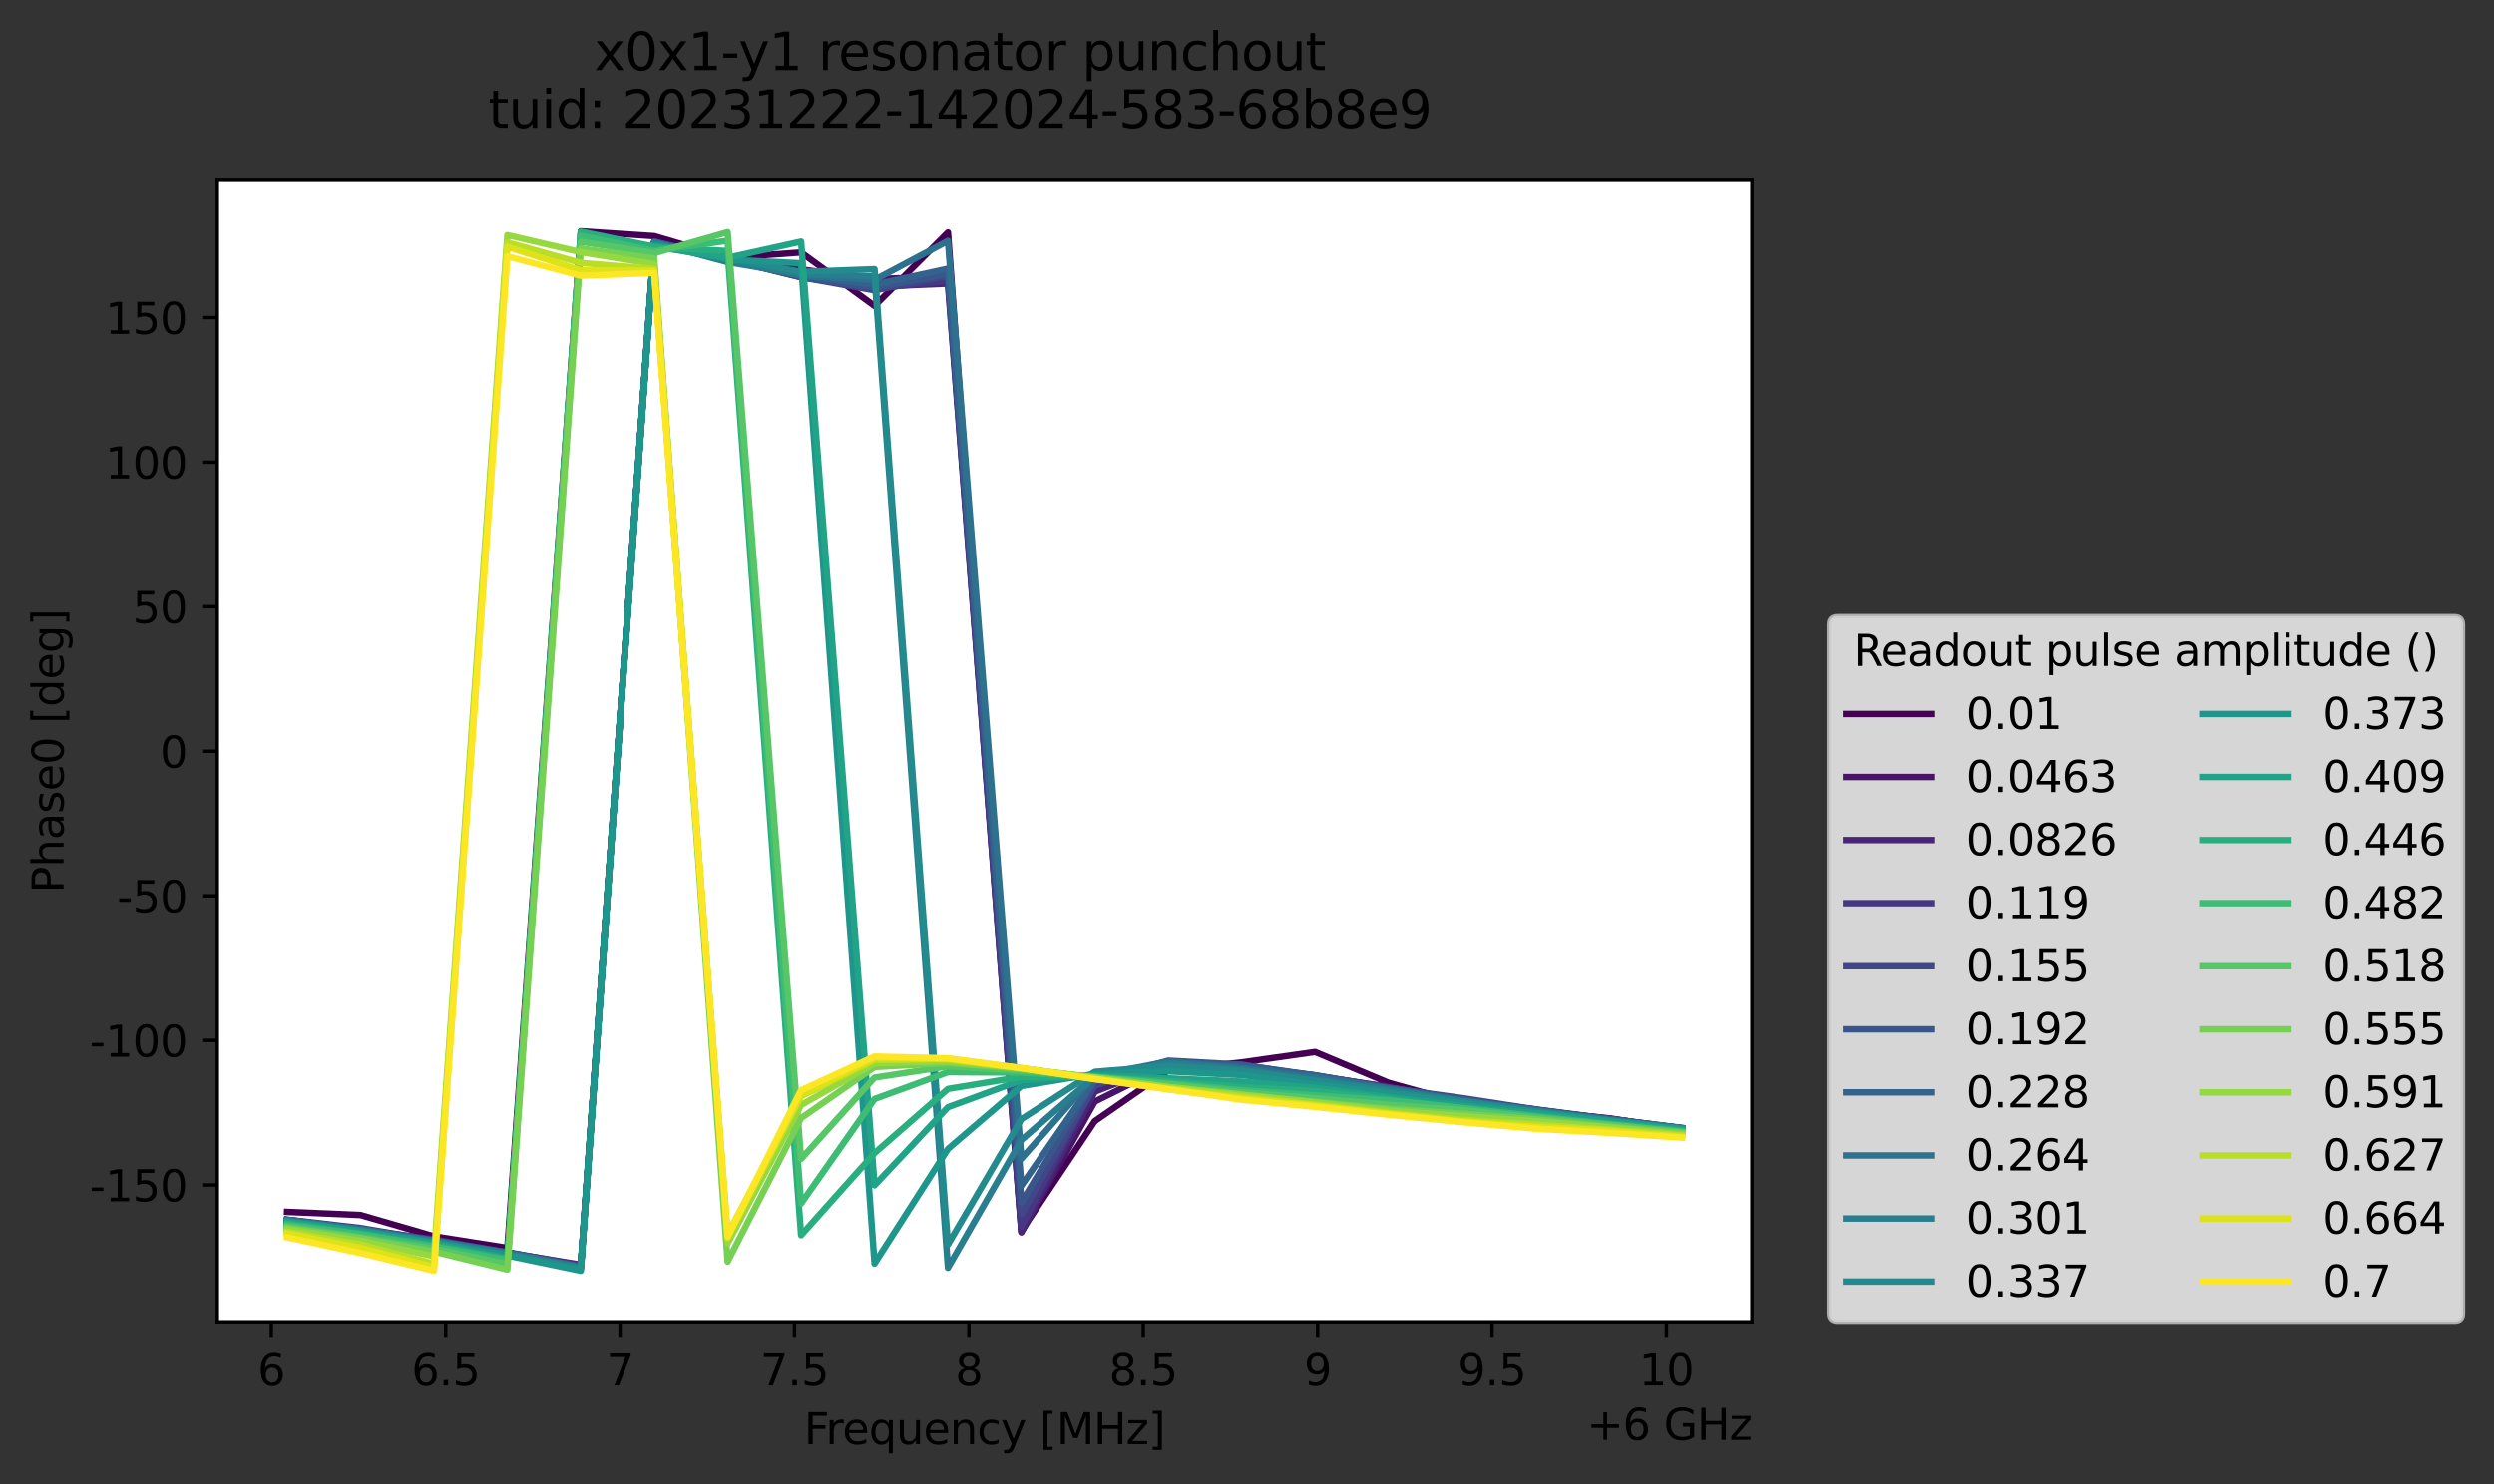 <?xml version="1.0" encoding="utf-8" standalone="no"?>
<!DOCTYPE svg PUBLIC "-//W3C//DTD SVG 1.1//EN"
  "http://www.w3.org/Graphics/SVG/1.1/DTD/svg11.dtd">
<svg xmlns:xlink="http://www.w3.org/1999/xlink" width="580.368pt" height="345.428pt" viewBox="0 0 580.368 345.428" xmlns="http://www.w3.org/2000/svg" version="1.1">
 <rect x="0" y="0" width="580.368" height="345.428" fill="#333333" stroke="none"/>
 <defs>
  <style type="text/css">*{stroke-linejoin: round; stroke-linecap: butt}</style>
 </defs>
 <g id="figure_1">
  <g id="patch_1">
   <path d="M 0 345.428 
L 580.368 345.428 
L 580.368 -0 
L 0 -0 
L 0 345.428 
z
" style="fill: none; opacity: 0"/>
  </g>
  <g id="axes_1">
   <g id="patch_2">
    <path d="M 50.573 307.872 
L 407.693 307.872 
L 407.693 41.76 
L 50.573 41.76 
z
" style="fill: #ffffff"/>
   </g>
   <g id="matplotlib.axis_1">
    <g id="xtick_1">
     <g id="line2d_1">
      <defs>
       <path id="m538e09ba75" d="M 0 0 
L 0 3.5 
" style="stroke: #000000; stroke-width: 0.8"/>
      </defs>
      <g>
       <use xlink:href="#m538e09ba75" x="63.132" y="307.872" style="stroke: #000000; stroke-width: 0.8"/>
      </g>
     </g>
     <g id="text_1">
      <!-- 6 -->
      <g transform="translate(59.951 322.47) scale(0.1 -0.1)">
       <defs>
        <path id="DejaVuSans-36" d="M 2113 2584 
Q 1688 2584 1439 2293 
Q 1191 2003 1191 1497 
Q 1191 994 1439 701 
Q 1688 409 2113 409 
Q 2538 409 2786 701 
Q 3034 994 3034 1497 
Q 3034 2003 2786 2293 
Q 2538 2584 2113 2584 
z
M 3366 4563 
L 3366 3988 
Q 3128 4100 2886 4159 
Q 2644 4219 2406 4219 
Q 1781 4219 1451 3797 
Q 1122 3375 1075 2522 
Q 1259 2794 1537 2939 
Q 1816 3084 2150 3084 
Q 2853 3084 3261 2657 
Q 3669 2231 3669 1497 
Q 3669 778 3244 343 
Q 2819 -91 2113 -91 
Q 1303 -91 875 529 
Q 447 1150 447 2328 
Q 447 3434 972 4092 
Q 1497 4750 2381 4750 
Q 2619 4750 2861 4703 
Q 3103 4656 3366 4563 
z
" transform="scale(0.016)"/>
       </defs>
       <use xlink:href="#DejaVuSans-36"/>
      </g>
     </g>
    </g>
    <g id="xtick_2">
     <g id="line2d_2">
      <g>
       <use xlink:href="#m538e09ba75" x="103.714" y="307.872" style="stroke: #000000; stroke-width: 0.8"/>
      </g>
     </g>
     <g id="text_2">
      <!-- 6.5 -->
      <g transform="translate(95.762 322.47) scale(0.1 -0.1)">
       <defs>
        <path id="DejaVuSans-2e" d="M 684 794 
L 1344 794 
L 1344 0 
L 684 0 
L 684 794 
z
" transform="scale(0.016)"/>
        <path id="DejaVuSans-35" d="M 691 4666 
L 3169 4666 
L 3169 4134 
L 1269 4134 
L 1269 2991 
Q 1406 3038 1543 3061 
Q 1681 3084 1819 3084 
Q 2600 3084 3056 2656 
Q 3513 2228 3513 1497 
Q 3513 744 3044 326 
Q 2575 -91 1722 -91 
Q 1428 -91 1123 -41 
Q 819 9 494 109 
L 494 744 
Q 775 591 1075 516 
Q 1375 441 1709 441 
Q 2250 441 2565 725 
Q 2881 1009 2881 1497 
Q 2881 1984 2565 2268 
Q 2250 2553 1709 2553 
Q 1456 2553 1204 2497 
Q 953 2441 691 2322 
L 691 4666 
z
" transform="scale(0.016)"/>
       </defs>
       <use xlink:href="#DejaVuSans-36"/>
       <use xlink:href="#DejaVuSans-2e" x="63.623"/>
       <use xlink:href="#DejaVuSans-35" x="95.41"/>
      </g>
     </g>
    </g>
    <g id="xtick_3">
     <g id="line2d_3">
      <g>
       <use xlink:href="#m538e09ba75" x="144.296" y="307.872" style="stroke: #000000; stroke-width: 0.8"/>
      </g>
     </g>
     <g id="text_3">
      <!-- 7 -->
      <g transform="translate(141.114 322.47) scale(0.1 -0.1)">
       <defs>
        <path id="DejaVuSans-37" d="M 525 4666 
L 3525 4666 
L 3525 4397 
L 1831 0 
L 1172 0 
L 2766 4134 
L 525 4134 
L 525 4666 
z
" transform="scale(0.016)"/>
       </defs>
       <use xlink:href="#DejaVuSans-37"/>
      </g>
     </g>
    </g>
    <g id="xtick_4">
     <g id="line2d_4">
      <g>
       <use xlink:href="#m538e09ba75" x="184.878" y="307.872" style="stroke: #000000; stroke-width: 0.8"/>
      </g>
     </g>
     <g id="text_4">
      <!-- 7.5 -->
      <g transform="translate(176.926 322.47) scale(0.1 -0.1)">
       <use xlink:href="#DejaVuSans-37"/>
       <use xlink:href="#DejaVuSans-2e" x="63.623"/>
       <use xlink:href="#DejaVuSans-35" x="95.41"/>
      </g>
     </g>
    </g>
    <g id="xtick_5">
     <g id="line2d_5">
      <g>
       <use xlink:href="#m538e09ba75" x="225.459" y="307.872" style="stroke: #000000; stroke-width: 0.8"/>
      </g>
     </g>
     <g id="text_5">
      <!-- 8 -->
      <g transform="translate(222.278 322.47) scale(0.1 -0.1)">
       <defs>
        <path id="DejaVuSans-38" d="M 2034 2216 
Q 1584 2216 1326 1975 
Q 1069 1734 1069 1313 
Q 1069 891 1326 650 
Q 1584 409 2034 409 
Q 2484 409 2743 651 
Q 3003 894 3003 1313 
Q 3003 1734 2745 1975 
Q 2488 2216 2034 2216 
z
M 1403 2484 
Q 997 2584 770 2862 
Q 544 3141 544 3541 
Q 544 4100 942 4425 
Q 1341 4750 2034 4750 
Q 2731 4750 3128 4425 
Q 3525 4100 3525 3541 
Q 3525 3141 3298 2862 
Q 3072 2584 2669 2484 
Q 3125 2378 3379 2068 
Q 3634 1759 3634 1313 
Q 3634 634 3220 271 
Q 2806 -91 2034 -91 
Q 1263 -91 848 271 
Q 434 634 434 1313 
Q 434 1759 690 2068 
Q 947 2378 1403 2484 
z
M 1172 3481 
Q 1172 3119 1398 2916 
Q 1625 2713 2034 2713 
Q 2441 2713 2670 2916 
Q 2900 3119 2900 3481 
Q 2900 3844 2670 4047 
Q 2441 4250 2034 4250 
Q 1625 4250 1398 4047 
Q 1172 3844 1172 3481 
z
" transform="scale(0.016)"/>
       </defs>
       <use xlink:href="#DejaVuSans-38"/>
      </g>
     </g>
    </g>
    <g id="xtick_6">
     <g id="line2d_6">
      <g>
       <use xlink:href="#m538e09ba75" x="266.041" y="307.872" style="stroke: #000000; stroke-width: 0.8"/>
      </g>
     </g>
     <g id="text_6">
      <!-- 8.5 -->
      <g transform="translate(258.09 322.47) scale(0.1 -0.1)">
       <use xlink:href="#DejaVuSans-38"/>
       <use xlink:href="#DejaVuSans-2e" x="63.623"/>
       <use xlink:href="#DejaVuSans-35" x="95.41"/>
      </g>
     </g>
    </g>
    <g id="xtick_7">
     <g id="line2d_7">
      <g>
       <use xlink:href="#m538e09ba75" x="306.623" y="307.872" style="stroke: #000000; stroke-width: 0.8"/>
      </g>
     </g>
     <g id="text_7">
      <!-- 9 -->
      <g transform="translate(303.442 322.47) scale(0.1 -0.1)">
       <defs>
        <path id="DejaVuSans-39" d="M 703 97 
L 703 672 
Q 941 559 1184 500 
Q 1428 441 1663 441 
Q 2288 441 2617 861 
Q 2947 1281 2994 2138 
Q 2813 1869 2534 1725 
Q 2256 1581 1919 1581 
Q 1219 1581 811 2004 
Q 403 2428 403 3163 
Q 403 3881 828 4315 
Q 1253 4750 1959 4750 
Q 2769 4750 3195 4129 
Q 3622 3509 3622 2328 
Q 3622 1225 3098 567 
Q 2575 -91 1691 -91 
Q 1453 -91 1209 -44 
Q 966 3 703 97 
z
M 1959 2075 
Q 2384 2075 2632 2365 
Q 2881 2656 2881 3163 
Q 2881 3666 2632 3958 
Q 2384 4250 1959 4250 
Q 1534 4250 1286 3958 
Q 1038 3666 1038 3163 
Q 1038 2656 1286 2365 
Q 1534 2075 1959 2075 
z
" transform="scale(0.016)"/>
       </defs>
       <use xlink:href="#DejaVuSans-39"/>
      </g>
     </g>
    </g>
    <g id="xtick_8">
     <g id="line2d_8">
      <g>
       <use xlink:href="#m538e09ba75" x="347.205" y="307.872" style="stroke: #000000; stroke-width: 0.8"/>
      </g>
     </g>
     <g id="text_8">
      <!-- 9.5 -->
      <g transform="translate(339.253 322.47) scale(0.1 -0.1)">
       <use xlink:href="#DejaVuSans-39"/>
       <use xlink:href="#DejaVuSans-2e" x="63.623"/>
       <use xlink:href="#DejaVuSans-35" x="95.41"/>
      </g>
     </g>
    </g>
    <g id="xtick_9">
     <g id="line2d_9">
      <g>
       <use xlink:href="#m538e09ba75" x="387.787" y="307.872" style="stroke: #000000; stroke-width: 0.8"/>
      </g>
     </g>
     <g id="text_9">
      <!-- 10 -->
      <g transform="translate(381.424 322.47) scale(0.1 -0.1)">
       <defs>
        <path id="DejaVuSans-31" d="M 794 531 
L 1825 531 
L 1825 4091 
L 703 3866 
L 703 4441 
L 1819 4666 
L 2450 4666 
L 2450 531 
L 3481 531 
L 3481 0 
L 794 0 
L 794 531 
z
" transform="scale(0.016)"/>
        <path id="DejaVuSans-30" d="M 2034 4250 
Q 1547 4250 1301 3770 
Q 1056 3291 1056 2328 
Q 1056 1369 1301 889 
Q 1547 409 2034 409 
Q 2525 409 2770 889 
Q 3016 1369 3016 2328 
Q 3016 3291 2770 3770 
Q 2525 4250 2034 4250 
z
M 2034 4750 
Q 2819 4750 3233 4129 
Q 3647 3509 3647 2328 
Q 3647 1150 3233 529 
Q 2819 -91 2034 -91 
Q 1250 -91 836 529 
Q 422 1150 422 2328 
Q 422 3509 836 4129 
Q 1250 4750 2034 4750 
z
" transform="scale(0.016)"/>
       </defs>
       <use xlink:href="#DejaVuSans-31"/>
       <use xlink:href="#DejaVuSans-30" x="63.623"/>
      </g>
     </g>
    </g>
    <g id="text_10">
     <!-- Frequency [MHz] -->
     <g transform="translate(187.115 336.149) scale(0.1 -0.1)">
      <defs>
       <path id="DejaVuSans-46" d="M 628 4666 
L 3309 4666 
L 3309 4134 
L 1259 4134 
L 1259 2759 
L 3109 2759 
L 3109 2228 
L 1259 2228 
L 1259 0 
L 628 0 
L 628 4666 
z
" transform="scale(0.016)"/>
       <path id="DejaVuSans-72" d="M 2631 2963 
Q 2534 3019 2420 3045 
Q 2306 3072 2169 3072 
Q 1681 3072 1420 2755 
Q 1159 2438 1159 1844 
L 1159 0 
L 581 0 
L 581 3500 
L 1159 3500 
L 1159 2956 
Q 1341 3275 1631 3429 
Q 1922 3584 2338 3584 
Q 2397 3584 2469 3576 
Q 2541 3569 2628 3553 
L 2631 2963 
z
" transform="scale(0.016)"/>
       <path id="DejaVuSans-65" d="M 3597 1894 
L 3597 1613 
L 953 1613 
Q 991 1019 1311 708 
Q 1631 397 2203 397 
Q 2534 397 2845 478 
Q 3156 559 3463 722 
L 3463 178 
Q 3153 47 2828 -22 
Q 2503 -91 2169 -91 
Q 1331 -91 842 396 
Q 353 884 353 1716 
Q 353 2575 817 3079 
Q 1281 3584 2069 3584 
Q 2775 3584 3186 3129 
Q 3597 2675 3597 1894 
z
M 3022 2063 
Q 3016 2534 2758 2815 
Q 2500 3097 2075 3097 
Q 1594 3097 1305 2825 
Q 1016 2553 972 2059 
L 3022 2063 
z
" transform="scale(0.016)"/>
       <path id="DejaVuSans-71" d="M 947 1747 
Q 947 1113 1208 752 
Q 1469 391 1925 391 
Q 2381 391 2643 752 
Q 2906 1113 2906 1747 
Q 2906 2381 2643 2742 
Q 2381 3103 1925 3103 
Q 1469 3103 1208 2742 
Q 947 2381 947 1747 
z
M 2906 525 
Q 2725 213 2448 61 
Q 2172 -91 1784 -91 
Q 1150 -91 751 415 
Q 353 922 353 1747 
Q 353 2572 751 3078 
Q 1150 3584 1784 3584 
Q 2172 3584 2448 3432 
Q 2725 3281 2906 2969 
L 2906 3500 
L 3481 3500 
L 3481 -1331 
L 2906 -1331 
L 2906 525 
z
" transform="scale(0.016)"/>
       <path id="DejaVuSans-75" d="M 544 1381 
L 544 3500 
L 1119 3500 
L 1119 1403 
Q 1119 906 1312 657 
Q 1506 409 1894 409 
Q 2359 409 2629 706 
Q 2900 1003 2900 1516 
L 2900 3500 
L 3475 3500 
L 3475 0 
L 2900 0 
L 2900 538 
Q 2691 219 2414 64 
Q 2138 -91 1772 -91 
Q 1169 -91 856 284 
Q 544 659 544 1381 
z
M 1991 3584 
L 1991 3584 
z
" transform="scale(0.016)"/>
       <path id="DejaVuSans-6e" d="M 3513 2113 
L 3513 0 
L 2938 0 
L 2938 2094 
Q 2938 2591 2744 2837 
Q 2550 3084 2163 3084 
Q 1697 3084 1428 2787 
Q 1159 2491 1159 1978 
L 1159 0 
L 581 0 
L 581 3500 
L 1159 3500 
L 1159 2956 
Q 1366 3272 1645 3428 
Q 1925 3584 2291 3584 
Q 2894 3584 3203 3211 
Q 3513 2838 3513 2113 
z
" transform="scale(0.016)"/>
       <path id="DejaVuSans-63" d="M 3122 3366 
L 3122 2828 
Q 2878 2963 2633 3030 
Q 2388 3097 2138 3097 
Q 1578 3097 1268 2742 
Q 959 2388 959 1747 
Q 959 1106 1268 751 
Q 1578 397 2138 397 
Q 2388 397 2633 464 
Q 2878 531 3122 666 
L 3122 134 
Q 2881 22 2623 -34 
Q 2366 -91 2075 -91 
Q 1284 -91 818 406 
Q 353 903 353 1747 
Q 353 2603 823 3093 
Q 1294 3584 2113 3584 
Q 2378 3584 2631 3529 
Q 2884 3475 3122 3366 
z
" transform="scale(0.016)"/>
       <path id="DejaVuSans-79" d="M 2059 -325 
Q 1816 -950 1584 -1140 
Q 1353 -1331 966 -1331 
L 506 -1331 
L 506 -850 
L 844 -850 
Q 1081 -850 1212 -737 
Q 1344 -625 1503 -206 
L 1606 56 
L 191 3500 
L 800 3500 
L 1894 763 
L 2988 3500 
L 3597 3500 
L 2059 -325 
z
" transform="scale(0.016)"/>
       <path id="DejaVuSans-20" transform="scale(0.016)"/>
       <path id="DejaVuSans-5b" d="M 550 4863 
L 1875 4863 
L 1875 4416 
L 1125 4416 
L 1125 -397 
L 1875 -397 
L 1875 -844 
L 550 -844 
L 550 4863 
z
" transform="scale(0.016)"/>
       <path id="DejaVuSans-4d" d="M 628 4666 
L 1569 4666 
L 2759 1491 
L 3956 4666 
L 4897 4666 
L 4897 0 
L 4281 0 
L 4281 4097 
L 3078 897 
L 2444 897 
L 1241 4097 
L 1241 0 
L 628 0 
L 628 4666 
z
" transform="scale(0.016)"/>
       <path id="DejaVuSans-48" d="M 628 4666 
L 1259 4666 
L 1259 2753 
L 3553 2753 
L 3553 4666 
L 4184 4666 
L 4184 0 
L 3553 0 
L 3553 2222 
L 1259 2222 
L 1259 0 
L 628 0 
L 628 4666 
z
" transform="scale(0.016)"/>
       <path id="DejaVuSans-7a" d="M 353 3500 
L 3084 3500 
L 3084 2975 
L 922 459 
L 3084 459 
L 3084 0 
L 275 0 
L 275 525 
L 2438 3041 
L 353 3041 
L 353 3500 
z
" transform="scale(0.016)"/>
       <path id="DejaVuSans-5d" d="M 1947 4863 
L 1947 -844 
L 622 -844 
L 622 -397 
L 1369 -397 
L 1369 4416 
L 622 4416 
L 622 4863 
L 1947 4863 
z
" transform="scale(0.016)"/>
      </defs>
      <use xlink:href="#DejaVuSans-46"/>
      <use xlink:href="#DejaVuSans-72" x="50.27"/>
      <use xlink:href="#DejaVuSans-65" x="89.133"/>
      <use xlink:href="#DejaVuSans-71" x="150.656"/>
      <use xlink:href="#DejaVuSans-75" x="214.133"/>
      <use xlink:href="#DejaVuSans-65" x="277.512"/>
      <use xlink:href="#DejaVuSans-6e" x="339.035"/>
      <use xlink:href="#DejaVuSans-63" x="402.414"/>
      <use xlink:href="#DejaVuSans-79" x="457.395"/>
      <use xlink:href="#DejaVuSans-20" x="516.574"/>
      <use xlink:href="#DejaVuSans-5b" x="548.361"/>
      <use xlink:href="#DejaVuSans-4d" x="587.375"/>
      <use xlink:href="#DejaVuSans-48" x="673.654"/>
      <use xlink:href="#DejaVuSans-7a" x="748.85"/>
      <use xlink:href="#DejaVuSans-5d" x="801.34"/>
     </g>
    </g>
    <g id="text_11">
     <!-- +6 GHz -->
     <g transform="translate(369.256 335.149) scale(0.1 -0.1)">
      <defs>
       <path id="DejaVuSans-2b" d="M 2944 4013 
L 2944 2272 
L 4684 2272 
L 4684 1741 
L 2944 1741 
L 2944 0 
L 2419 0 
L 2419 1741 
L 678 1741 
L 678 2272 
L 2419 2272 
L 2419 4013 
L 2944 4013 
z
" transform="scale(0.016)"/>
       <path id="DejaVuSans-47" d="M 3809 666 
L 3809 1919 
L 2778 1919 
L 2778 2438 
L 4434 2438 
L 4434 434 
Q 4069 175 3628 42 
Q 3188 -91 2688 -91 
Q 1594 -91 976 548 
Q 359 1188 359 2328 
Q 359 3472 976 4111 
Q 1594 4750 2688 4750 
Q 3144 4750 3555 4637 
Q 3966 4525 4313 4306 
L 4313 3634 
Q 3963 3931 3569 4081 
Q 3175 4231 2741 4231 
Q 1884 4231 1454 3753 
Q 1025 3275 1025 2328 
Q 1025 1384 1454 906 
Q 1884 428 2741 428 
Q 3075 428 3337 486 
Q 3600 544 3809 666 
z
" transform="scale(0.016)"/>
      </defs>
      <use xlink:href="#DejaVuSans-2b"/>
      <use xlink:href="#DejaVuSans-36" x="83.789"/>
      <use xlink:href="#DejaVuSans-20" x="147.412"/>
      <use xlink:href="#DejaVuSans-47" x="179.199"/>
      <use xlink:href="#DejaVuSans-48" x="256.689"/>
      <use xlink:href="#DejaVuSans-7a" x="331.885"/>
     </g>
    </g>
   </g>
   <g id="matplotlib.axis_2">
    <g id="ytick_1">
     <g id="line2d_10">
      <defs>
       <path id="mf678a29e3b" d="M 0 0 
L -3.5 0 
" style="stroke: #000000; stroke-width: 0.8"/>
      </defs>
      <g>
       <use xlink:href="#mf678a29e3b" x="50.573" y="275.808" style="stroke: #000000; stroke-width: 0.8"/>
      </g>
     </g>
     <g id="text_12">
      <!-- -150 -->
      <g transform="translate(20.878 279.607) scale(0.1 -0.1)">
       <defs>
        <path id="DejaVuSans-2d" d="M 313 2009 
L 1997 2009 
L 1997 1497 
L 313 1497 
L 313 2009 
z
" transform="scale(0.016)"/>
       </defs>
       <use xlink:href="#DejaVuSans-2d"/>
       <use xlink:href="#DejaVuSans-31" x="36.084"/>
       <use xlink:href="#DejaVuSans-35" x="99.707"/>
       <use xlink:href="#DejaVuSans-30" x="163.33"/>
      </g>
     </g>
    </g>
    <g id="ytick_2">
     <g id="line2d_11">
      <g>
       <use xlink:href="#mf678a29e3b" x="50.573" y="242.163" style="stroke: #000000; stroke-width: 0.8"/>
      </g>
     </g>
     <g id="text_13">
      <!-- -100 -->
      <g transform="translate(20.878 245.962) scale(0.1 -0.1)">
       <use xlink:href="#DejaVuSans-2d"/>
       <use xlink:href="#DejaVuSans-31" x="36.084"/>
       <use xlink:href="#DejaVuSans-30" x="99.707"/>
       <use xlink:href="#DejaVuSans-30" x="163.33"/>
      </g>
     </g>
    </g>
    <g id="ytick_3">
     <g id="line2d_12">
      <g>
       <use xlink:href="#mf678a29e3b" x="50.573" y="208.518" style="stroke: #000000; stroke-width: 0.8"/>
      </g>
     </g>
     <g id="text_14">
      <!-- -50 -->
      <g transform="translate(27.241 212.317) scale(0.1 -0.1)">
       <use xlink:href="#DejaVuSans-2d"/>
       <use xlink:href="#DejaVuSans-35" x="36.084"/>
       <use xlink:href="#DejaVuSans-30" x="99.707"/>
      </g>
     </g>
    </g>
    <g id="ytick_4">
     <g id="line2d_13">
      <g>
       <use xlink:href="#mf678a29e3b" x="50.573" y="174.873" style="stroke: #000000; stroke-width: 0.8"/>
      </g>
     </g>
     <g id="text_15">
      <!-- 0 -->
      <g transform="translate(37.211 178.672) scale(0.1 -0.1)">
       <use xlink:href="#DejaVuSans-30"/>
      </g>
     </g>
    </g>
    <g id="ytick_5">
     <g id="line2d_14">
      <g>
       <use xlink:href="#mf678a29e3b" x="50.573" y="141.228" style="stroke: #000000; stroke-width: 0.8"/>
      </g>
     </g>
     <g id="text_16">
      <!-- 50 -->
      <g transform="translate(30.848 145.027) scale(0.1 -0.1)">
       <use xlink:href="#DejaVuSans-35"/>
       <use xlink:href="#DejaVuSans-30" x="63.623"/>
      </g>
     </g>
    </g>
    <g id="ytick_6">
     <g id="line2d_15">
      <g>
       <use xlink:href="#mf678a29e3b" x="50.573" y="107.583" style="stroke: #000000; stroke-width: 0.8"/>
      </g>
     </g>
     <g id="text_17">
      <!-- 100 -->
      <g transform="translate(24.486 111.382) scale(0.1 -0.1)">
       <use xlink:href="#DejaVuSans-31"/>
       <use xlink:href="#DejaVuSans-30" x="63.623"/>
       <use xlink:href="#DejaVuSans-30" x="127.246"/>
      </g>
     </g>
    </g>
    <g id="ytick_7">
     <g id="line2d_16">
      <g>
       <use xlink:href="#mf678a29e3b" x="50.573" y="73.938" style="stroke: #000000; stroke-width: 0.8"/>
      </g>
     </g>
     <g id="text_18">
      <!-- 150 -->
      <g transform="translate(24.486 77.738) scale(0.1 -0.1)">
       <use xlink:href="#DejaVuSans-31"/>
       <use xlink:href="#DejaVuSans-35" x="63.623"/>
       <use xlink:href="#DejaVuSans-30" x="127.246"/>
      </g>
     </g>
    </g>
    <g id="text_19">
     <!-- Phase0 [deg] -->
     <g transform="translate(14.798 207.842) rotate(-90) scale(0.1 -0.1)">
      <defs>
       <path id="DejaVuSans-50" d="M 1259 4147 
L 1259 2394 
L 2053 2394 
Q 2494 2394 2734 2622 
Q 2975 2850 2975 3272 
Q 2975 3691 2734 3919 
Q 2494 4147 2053 4147 
L 1259 4147 
z
M 628 4666 
L 2053 4666 
Q 2838 4666 3239 4311 
Q 3641 3956 3641 3272 
Q 3641 2581 3239 2228 
Q 2838 1875 2053 1875 
L 1259 1875 
L 1259 0 
L 628 0 
L 628 4666 
z
" transform="scale(0.016)"/>
       <path id="DejaVuSans-68" d="M 3513 2113 
L 3513 0 
L 2938 0 
L 2938 2094 
Q 2938 2591 2744 2837 
Q 2550 3084 2163 3084 
Q 1697 3084 1428 2787 
Q 1159 2491 1159 1978 
L 1159 0 
L 581 0 
L 581 4863 
L 1159 4863 
L 1159 2956 
Q 1366 3272 1645 3428 
Q 1925 3584 2291 3584 
Q 2894 3584 3203 3211 
Q 3513 2838 3513 2113 
z
" transform="scale(0.016)"/>
       <path id="DejaVuSans-61" d="M 2194 1759 
Q 1497 1759 1228 1600 
Q 959 1441 959 1056 
Q 959 750 1161 570 
Q 1363 391 1709 391 
Q 2188 391 2477 730 
Q 2766 1069 2766 1631 
L 2766 1759 
L 2194 1759 
z
M 3341 1997 
L 3341 0 
L 2766 0 
L 2766 531 
Q 2569 213 2275 61 
Q 1981 -91 1556 -91 
Q 1019 -91 701 211 
Q 384 513 384 1019 
Q 384 1609 779 1909 
Q 1175 2209 1959 2209 
L 2766 2209 
L 2766 2266 
Q 2766 2663 2505 2880 
Q 2244 3097 1772 3097 
Q 1472 3097 1187 3025 
Q 903 2953 641 2809 
L 641 3341 
Q 956 3463 1253 3523 
Q 1550 3584 1831 3584 
Q 2591 3584 2966 3190 
Q 3341 2797 3341 1997 
z
" transform="scale(0.016)"/>
       <path id="DejaVuSans-73" d="M 2834 3397 
L 2834 2853 
Q 2591 2978 2328 3040 
Q 2066 3103 1784 3103 
Q 1356 3103 1142 2972 
Q 928 2841 928 2578 
Q 928 2378 1081 2264 
Q 1234 2150 1697 2047 
L 1894 2003 
Q 2506 1872 2764 1633 
Q 3022 1394 3022 966 
Q 3022 478 2636 193 
Q 2250 -91 1575 -91 
Q 1294 -91 989 -36 
Q 684 19 347 128 
L 347 722 
Q 666 556 975 473 
Q 1284 391 1588 391 
Q 1994 391 2212 530 
Q 2431 669 2431 922 
Q 2431 1156 2273 1281 
Q 2116 1406 1581 1522 
L 1381 1569 
Q 847 1681 609 1914 
Q 372 2147 372 2553 
Q 372 3047 722 3315 
Q 1072 3584 1716 3584 
Q 2034 3584 2315 3537 
Q 2597 3491 2834 3397 
z
" transform="scale(0.016)"/>
       <path id="DejaVuSans-64" d="M 2906 2969 
L 2906 4863 
L 3481 4863 
L 3481 0 
L 2906 0 
L 2906 525 
Q 2725 213 2448 61 
Q 2172 -91 1784 -91 
Q 1150 -91 751 415 
Q 353 922 353 1747 
Q 353 2572 751 3078 
Q 1150 3584 1784 3584 
Q 2172 3584 2448 3432 
Q 2725 3281 2906 2969 
z
M 947 1747 
Q 947 1113 1208 752 
Q 1469 391 1925 391 
Q 2381 391 2643 752 
Q 2906 1113 2906 1747 
Q 2906 2381 2643 2742 
Q 2381 3103 1925 3103 
Q 1469 3103 1208 2742 
Q 947 2381 947 1747 
z
" transform="scale(0.016)"/>
       <path id="DejaVuSans-67" d="M 2906 1791 
Q 2906 2416 2648 2759 
Q 2391 3103 1925 3103 
Q 1463 3103 1205 2759 
Q 947 2416 947 1791 
Q 947 1169 1205 825 
Q 1463 481 1925 481 
Q 2391 481 2648 825 
Q 2906 1169 2906 1791 
z
M 3481 434 
Q 3481 -459 3084 -895 
Q 2688 -1331 1869 -1331 
Q 1566 -1331 1297 -1286 
Q 1028 -1241 775 -1147 
L 775 -588 
Q 1028 -725 1275 -790 
Q 1522 -856 1778 -856 
Q 2344 -856 2625 -561 
Q 2906 -266 2906 331 
L 2906 616 
Q 2728 306 2450 153 
Q 2172 0 1784 0 
Q 1141 0 747 490 
Q 353 981 353 1791 
Q 353 2603 747 3093 
Q 1141 3584 1784 3584 
Q 2172 3584 2450 3431 
Q 2728 3278 2906 2969 
L 2906 3500 
L 3481 3500 
L 3481 434 
z
" transform="scale(0.016)"/>
      </defs>
      <use xlink:href="#DejaVuSans-50"/>
      <use xlink:href="#DejaVuSans-68" x="60.303"/>
      <use xlink:href="#DejaVuSans-61" x="123.682"/>
      <use xlink:href="#DejaVuSans-73" x="184.961"/>
      <use xlink:href="#DejaVuSans-65" x="237.061"/>
      <use xlink:href="#DejaVuSans-30" x="298.584"/>
      <use xlink:href="#DejaVuSans-20" x="362.207"/>
      <use xlink:href="#DejaVuSans-5b" x="393.994"/>
      <use xlink:href="#DejaVuSans-64" x="433.008"/>
      <use xlink:href="#DejaVuSans-65" x="496.484"/>
      <use xlink:href="#DejaVuSans-67" x="558.008"/>
      <use xlink:href="#DejaVuSans-5d" x="621.484"/>
     </g>
    </g>
   </g>
   <g id="line2d_17">
    <path d="M 66.806 282.068 
L 83.893 282.801 
L 100.98 287.752 
L 118.067 290.45 
L 135.154 53.856 
L 152.242 54.98 
L 169.329 60.013 
L 186.416 58.78 
L 203.503 71.237 
L 220.59 54.131 
L 237.677 286.476 
L 254.764 260.954 
L 271.851 249.128 
L 288.938 247.283 
L 306.025 244.86 
L 323.112 252.025 
L 340.199 256.79 
L 357.287 258.679 
L 374.374 260.275 
L 391.461 262.915 
" clip-path="url(#pa017f6c284)" style="fill: none; stroke: #440154; stroke-width: 1.5; stroke-linecap: square"/>
   </g>
   <g id="line2d_18">
    <path d="M 66.806 284.122 
L 83.893 286.548 
L 100.98 288.406 
L 118.067 291.782 
L 135.154 294.993 
L 152.242 56.521 
L 169.329 60.363 
L 186.416 62.734 
L 203.503 64.988 
L 220.59 64.382 
L 237.677 286.83 
L 254.764 256.405 
L 271.851 247.929 
L 288.938 248.867 
L 306.025 250.449 
L 323.112 252.965 
L 340.199 256.446 
L 357.287 258.357 
L 374.374 260.399 
L 391.461 262.583 
" clip-path="url(#pa017f6c284)" style="fill: none; stroke: #481467; stroke-width: 1.5; stroke-linecap: square"/>
   </g>
   <g id="line2d_19">
    <path d="M 66.806 283.927 
L 83.893 286.136 
L 100.98 288.465 
L 118.067 291.568 
L 135.154 294.361 
L 152.242 56.446 
L 169.329 60.421 
L 186.416 64.185 
L 203.503 66.741 
L 220.59 66.049 
L 237.677 286.737 
L 254.764 254.103 
L 271.851 247.496 
L 288.938 247.791 
L 306.025 250.923 
L 323.112 253.79 
L 340.199 255.98 
L 357.287 258.238 
L 374.374 260.494 
L 391.461 262.774 
" clip-path="url(#pa017f6c284)" style="fill: none; stroke: #482576; stroke-width: 1.5; stroke-linecap: square"/>
   </g>
   <g id="line2d_20">
    <path d="M 66.806 283.858 
L 83.893 285.828 
L 100.98 288.699 
L 118.067 291.443 
L 135.154 294.552 
L 152.242 56.309 
L 169.329 60.338 
L 186.416 64.542 
L 203.503 67.155 
L 220.59 65.427 
L 237.677 285.556 
L 254.764 252.385 
L 271.851 247.12 
L 288.938 248.27 
L 306.025 250.304 
L 323.112 253.112 
L 340.199 255.929 
L 357.287 258.304 
L 374.374 260.639 
L 391.461 262.686 
" clip-path="url(#pa017f6c284)" style="fill: none; stroke: #453781; stroke-width: 1.5; stroke-linecap: square"/>
   </g>
   <g id="line2d_21">
    <path d="M 66.806 283.991 
L 83.893 286.137 
L 100.98 288.664 
L 118.067 291.549 
L 135.154 294.835 
L 152.242 56.571 
L 169.329 60.424 
L 186.416 64.558 
L 203.503 67.608 
L 220.59 64.278 
L 237.677 282.639 
L 254.764 252.705 
L 271.851 247.212 
L 288.938 247.934 
L 306.025 250.286 
L 323.112 253.211 
L 340.199 255.583 
L 357.287 258.22 
L 374.374 260.388 
L 391.461 262.62 
" clip-path="url(#pa017f6c284)" style="fill: none; stroke: #404688; stroke-width: 1.5; stroke-linecap: square"/>
   </g>
   <g id="line2d_22">
    <path d="M 66.806 284.09 
L 83.893 286.038 
L 100.98 288.831 
L 118.067 291.567 
L 135.154 294.817 
L 152.242 56.259 
L 169.329 60.297 
L 186.416 64.562 
L 203.503 67.009 
L 220.59 63.803 
L 237.677 279.902 
L 254.764 251.538 
L 271.851 246.868 
L 288.938 247.816 
L 306.025 250.449 
L 323.112 253.172 
L 340.199 255.853 
L 357.287 258.419 
L 374.374 260.531 
L 391.461 262.617 
" clip-path="url(#pa017f6c284)" style="fill: none; stroke: #39558c; stroke-width: 1.5; stroke-linecap: square"/>
   </g>
   <g id="line2d_23">
    <path d="M 66.806 283.934 
L 83.893 286.11 
L 100.98 288.734 
L 118.067 291.612 
L 135.154 294.927 
L 152.242 56.524 
L 169.329 60.568 
L 186.416 64.135 
L 203.503 66.264 
L 220.59 62.563 
L 237.677 275.993 
L 254.764 251.284 
L 271.851 247.118 
L 288.938 248.21 
L 306.025 250.332 
L 323.112 253.414 
L 340.199 256.021 
L 357.287 258.379 
L 374.374 260.481 
L 391.461 262.518 
" clip-path="url(#pa017f6c284)" style="fill: none; stroke: #33638d; stroke-width: 1.5; stroke-linecap: square"/>
   </g>
   <g id="line2d_24">
    <path d="M 66.806 283.931 
L 83.893 286.141 
L 100.98 288.827 
L 118.067 291.609 
L 135.154 294.88 
L 152.242 56.656 
L 169.329 60.504 
L 186.416 64.215 
L 203.503 65.168 
L 220.59 56.107 
L 237.677 269.699 
L 254.764 250.341 
L 271.851 247.089 
L 288.938 248.652 
L 306.025 250.742 
L 323.112 253.399 
L 340.199 256.174 
L 357.287 258.409 
L 374.374 260.734 
L 391.461 262.56 
" clip-path="url(#pa017f6c284)" style="fill: none; stroke: #2d718e; stroke-width: 1.5; stroke-linecap: square"/>
   </g>
   <g id="line2d_25">
    <path d="M 66.806 284.19 
L 83.893 286.42 
L 100.98 288.864 
L 118.067 291.783 
L 135.154 295.034 
L 152.242 56.446 
L 169.329 61.042 
L 186.416 63.886 
L 203.503 64.339 
L 220.59 295.086 
L 237.677 265.358 
L 254.764 250.462 
L 271.851 247.421 
L 288.938 248.941 
L 306.025 251.284 
L 323.112 253.695 
L 340.199 256.236 
L 357.287 258.565 
L 374.374 260.708 
L 391.461 262.766 
" clip-path="url(#pa017f6c284)" style="fill: none; stroke: #287d8e; stroke-width: 1.5; stroke-linecap: square"/>
   </g>
   <g id="line2d_26">
    <path d="M 66.806 284.116 
L 83.893 286.339 
L 100.98 289.139 
L 118.067 291.979 
L 135.154 295.305 
L 152.242 56.781 
L 169.329 60.239 
L 186.416 63.314 
L 203.503 62.68 
L 220.59 289.681 
L 237.677 260.499 
L 254.764 249.474 
L 271.851 248.084 
L 288.938 249.276 
L 306.025 251.527 
L 323.112 254.099 
L 340.199 256.384 
L 357.287 258.701 
L 374.374 260.765 
L 391.461 262.655 
" clip-path="url(#pa017f6c284)" style="fill: none; stroke: #238a8d; stroke-width: 1.5; stroke-linecap: square"/>
   </g>
   <g id="line2d_27">
    <path d="M 66.806 284.297 
L 83.893 286.515 
L 100.98 289.244 
L 118.067 292.236 
L 135.154 295.776 
L 152.242 57.076 
L 169.329 60.466 
L 186.416 61.299 
L 203.503 294.095 
L 220.59 267.419 
L 237.677 252.787 
L 254.764 249.953 
L 271.851 249.371 
L 288.938 250.24 
L 306.025 252.42 
L 323.112 254.521 
L 340.199 256.834 
L 357.287 258.893 
L 374.374 260.868 
L 391.461 262.77 
" clip-path="url(#pa017f6c284)" style="fill: none; stroke: #1f968b; stroke-width: 1.5; stroke-linecap: square"/>
   </g>
   <g id="line2d_28">
    <path d="M 66.806 284.438 
L 83.893 286.76 
L 100.98 289.49 
L 118.067 292.798 
L 135.154 53.932 
L 152.242 57.448 
L 169.329 60.023 
L 186.416 56.256 
L 203.503 275.889 
L 220.59 257.704 
L 237.677 251.418 
L 254.764 250.249 
L 271.851 250.997 
L 288.938 251.745 
L 306.025 253.216 
L 323.112 255.379 
L 340.199 257.396 
L 357.287 259.226 
L 374.374 261.109 
L 391.461 262.948 
" clip-path="url(#pa017f6c284)" style="fill: none; stroke: #20a386; stroke-width: 1.5; stroke-linecap: square"/>
   </g>
   <g id="line2d_29">
    <path d="M 66.806 284.782 
L 83.893 287.128 
L 100.98 289.857 
L 118.067 293.054 
L 135.154 54.112 
L 152.242 57.607 
L 169.329 58.438 
L 186.416 287.497 
L 203.503 268.388 
L 220.59 253.454 
L 237.677 250.644 
L 254.764 250.695 
L 271.851 251.629 
L 288.938 253.042 
L 306.025 253.987 
L 323.112 255.842 
L 340.199 257.99 
L 357.287 259.761 
L 374.374 261.532 
L 391.461 263.18 
" clip-path="url(#pa017f6c284)" style="fill: none; stroke: #29af7f; stroke-width: 1.5; stroke-linecap: square"/>
   </g>
   <g id="line2d_30">
    <path d="M 66.806 285.054 
L 83.893 287.275 
L 100.98 290.142 
L 118.067 293.328 
L 135.154 54.909 
L 152.242 58.41 
L 169.329 56.055 
L 186.416 280.109 
L 203.503 255.805 
L 220.59 249.558 
L 237.677 249.667 
L 254.764 250.63 
L 271.851 252.066 
L 288.938 253.756 
L 306.025 254.964 
L 323.112 256.111 
L 340.199 257.876 
L 357.287 259.834 
L 374.374 261.728 
L 391.461 263.4 
" clip-path="url(#pa017f6c284)" style="fill: none; stroke: #3dbc74; stroke-width: 1.5; stroke-linecap: square"/>
   </g>
   <g id="line2d_31">
    <path d="M 66.806 285.42 
L 83.893 287.895 
L 100.98 290.654 
L 118.067 294.221 
L 135.154 56.32 
L 152.242 58.942 
L 169.329 54.062 
L 186.416 269.741 
L 203.503 250.823 
L 220.59 248.199 
L 237.677 249.187 
L 254.764 250.681 
L 271.851 252.388 
L 288.938 254.24 
L 306.025 255.631 
L 323.112 257.16 
L 340.199 258.37 
L 357.287 260.186 
L 374.374 261.771 
L 391.461 263.481 
" clip-path="url(#pa017f6c284)" style="fill: none; stroke: #56c667; stroke-width: 1.5; stroke-linecap: square"/>
   </g>
   <g id="line2d_32">
    <path d="M 66.806 285.779 
L 83.893 288.201 
L 100.98 291.313 
L 118.067 295.49 
L 135.154 57.862 
L 152.242 60.19 
L 169.329 293.65 
L 186.416 260.253 
L 203.503 248.365 
L 220.59 247.428 
L 237.677 248.821 
L 254.764 250.767 
L 271.851 253.032 
L 288.938 254.814 
L 306.025 256.469 
L 323.112 258.064 
L 340.199 259.25 
L 357.287 260.53 
L 374.374 262.201 
L 391.461 263.735 
" clip-path="url(#pa017f6c284)" style="fill: none; stroke: #75d054; stroke-width: 1.5; stroke-linecap: square"/>
   </g>
   <g id="line2d_33">
    <path d="M 66.806 286.137 
L 83.893 288.752 
L 100.98 292.404 
L 118.067 54.741 
L 135.154 58.725 
L 152.242 61.488 
L 169.329 289.388 
L 186.416 257.208 
L 203.503 247.503 
L 220.59 247.056 
L 237.677 248.688 
L 254.764 250.834 
L 271.851 252.995 
L 288.938 254.785 
L 306.025 256.58 
L 323.112 258.501 
L 340.199 259.788 
L 357.287 260.982 
L 374.374 262.429 
L 391.461 264.031 
" clip-path="url(#pa017f6c284)" style="fill: none; stroke: #95d840; stroke-width: 1.5; stroke-linecap: square"/>
   </g>
   <g id="line2d_34">
    <path d="M 66.806 286.727 
L 83.893 289.664 
L 100.98 294.129 
L 118.067 56.455 
L 135.154 61.217 
L 152.242 62.628 
L 169.329 288.208 
L 186.416 255.159 
L 203.503 246.766 
L 220.59 246.57 
L 237.677 248.658 
L 254.764 251.136 
L 271.851 253.296 
L 288.938 255.224 
L 306.025 257.095 
L 323.112 259.032 
L 340.199 260.672 
L 357.287 261.76 
L 374.374 262.929 
L 391.461 264.298 
" clip-path="url(#pa017f6c284)" style="fill: none; stroke: #bade28; stroke-width: 1.5; stroke-linecap: square"/>
   </g>
   <g id="line2d_35">
    <path d="M 66.806 287.106 
L 83.893 290.438 
L 100.98 294.906 
L 118.067 57.484 
L 135.154 62.963 
L 152.242 63.036 
L 169.329 287.289 
L 186.416 254.871 
L 203.503 246.348 
L 220.59 246.462 
L 237.677 248.592 
L 254.764 251.078 
L 271.851 253.561 
L 288.938 255.681 
L 306.025 257.332 
L 323.112 259.223 
L 340.199 261.034 
L 357.287 262.275 
L 374.374 263.202 
L 391.461 264.597 
" clip-path="url(#pa017f6c284)" style="fill: none; stroke: #dde318; stroke-width: 1.5; stroke-linecap: square"/>
   </g>
   <g id="line2d_36">
    <path d="M 66.806 287.989 
L 83.893 291.653 
L 100.98 295.758 
L 118.067 59.681 
L 135.154 64.214 
L 152.242 63.571 
L 169.329 287.888 
L 186.416 253.752 
L 203.503 245.907 
L 220.59 246.32 
L 237.677 248.616 
L 254.764 251.208 
L 271.851 253.512 
L 288.938 255.995 
L 306.025 257.642 
L 323.112 259.49 
L 340.199 261.196 
L 357.287 262.72 
L 374.374 263.698 
L 391.461 264.799 
" clip-path="url(#pa017f6c284)" style="fill: none; stroke: #fde725; stroke-width: 1.5; stroke-linecap: square"/>
   </g>
   <g id="patch_3">
    <path d="M 50.573 307.872 
L 50.573 41.76 
" style="fill: none; stroke: #000000; stroke-width: 0.8; stroke-linejoin: miter; stroke-linecap: square"/>
   </g>
   <g id="patch_4">
    <path d="M 407.693 307.872 
L 407.693 41.76 
" style="fill: none; stroke: #000000; stroke-width: 0.8; stroke-linejoin: miter; stroke-linecap: square"/>
   </g>
   <g id="patch_5">
    <path d="M 50.573 307.872 
L 407.693 307.872 
" style="fill: none; stroke: #000000; stroke-width: 0.8; stroke-linejoin: miter; stroke-linecap: square"/>
   </g>
   <g id="patch_6">
    <path d="M 50.573 41.76 
L 407.693 41.76 
" style="fill: none; stroke: #000000; stroke-width: 0.8; stroke-linejoin: miter; stroke-linecap: square"/>
   </g>
   <g id="legend_1">
    <g id="patch_7">
     <path d="M 427.549 307.872 
L 571.168 307.872 
Q 573.168 307.872 573.168 305.872 
L 573.168 145.413 
Q 573.168 143.413 571.168 143.413 
L 427.549 143.413 
Q 425.549 143.413 425.549 145.413 
L 425.549 305.872 
Q 425.549 307.872 427.549 307.872 
z
" style="fill: #ffffff; opacity: 0.8; stroke: #cccccc; stroke-linejoin: miter"/>
    </g>
    <g id="text_20">
     <!-- Readout pulse amplitude () -->
     <g transform="translate(431.258 155.011) scale(0.1 -0.1)">
      <defs>
       <path id="DejaVuSans-52" d="M 2841 2188 
Q 3044 2119 3236 1894 
Q 3428 1669 3622 1275 
L 4263 0 
L 3584 0 
L 2988 1197 
Q 2756 1666 2539 1819 
Q 2322 1972 1947 1972 
L 1259 1972 
L 1259 0 
L 628 0 
L 628 4666 
L 2053 4666 
Q 2853 4666 3247 4331 
Q 3641 3997 3641 3322 
Q 3641 2881 3436 2590 
Q 3231 2300 2841 2188 
z
M 1259 4147 
L 1259 2491 
L 2053 2491 
Q 2509 2491 2742 2702 
Q 2975 2913 2975 3322 
Q 2975 3731 2742 3939 
Q 2509 4147 2053 4147 
L 1259 4147 
z
" transform="scale(0.016)"/>
       <path id="DejaVuSans-6f" d="M 1959 3097 
Q 1497 3097 1228 2736 
Q 959 2375 959 1747 
Q 959 1119 1226 758 
Q 1494 397 1959 397 
Q 2419 397 2687 759 
Q 2956 1122 2956 1747 
Q 2956 2369 2687 2733 
Q 2419 3097 1959 3097 
z
M 1959 3584 
Q 2709 3584 3137 3096 
Q 3566 2609 3566 1747 
Q 3566 888 3137 398 
Q 2709 -91 1959 -91 
Q 1206 -91 779 398 
Q 353 888 353 1747 
Q 353 2609 779 3096 
Q 1206 3584 1959 3584 
z
" transform="scale(0.016)"/>
       <path id="DejaVuSans-74" d="M 1172 4494 
L 1172 3500 
L 2356 3500 
L 2356 3053 
L 1172 3053 
L 1172 1153 
Q 1172 725 1289 603 
Q 1406 481 1766 481 
L 2356 481 
L 2356 0 
L 1766 0 
Q 1100 0 847 248 
Q 594 497 594 1153 
L 594 3053 
L 172 3053 
L 172 3500 
L 594 3500 
L 594 4494 
L 1172 4494 
z
" transform="scale(0.016)"/>
       <path id="DejaVuSans-70" d="M 1159 525 
L 1159 -1331 
L 581 -1331 
L 581 3500 
L 1159 3500 
L 1159 2969 
Q 1341 3281 1617 3432 
Q 1894 3584 2278 3584 
Q 2916 3584 3314 3078 
Q 3713 2572 3713 1747 
Q 3713 922 3314 415 
Q 2916 -91 2278 -91 
Q 1894 -91 1617 61 
Q 1341 213 1159 525 
z
M 3116 1747 
Q 3116 2381 2855 2742 
Q 2594 3103 2138 3103 
Q 1681 3103 1420 2742 
Q 1159 2381 1159 1747 
Q 1159 1113 1420 752 
Q 1681 391 2138 391 
Q 2594 391 2855 752 
Q 3116 1113 3116 1747 
z
" transform="scale(0.016)"/>
       <path id="DejaVuSans-6c" d="M 603 4863 
L 1178 4863 
L 1178 0 
L 603 0 
L 603 4863 
z
" transform="scale(0.016)"/>
       <path id="DejaVuSans-6d" d="M 3328 2828 
Q 3544 3216 3844 3400 
Q 4144 3584 4550 3584 
Q 5097 3584 5394 3201 
Q 5691 2819 5691 2113 
L 5691 0 
L 5113 0 
L 5113 2094 
Q 5113 2597 4934 2840 
Q 4756 3084 4391 3084 
Q 3944 3084 3684 2787 
Q 3425 2491 3425 1978 
L 3425 0 
L 2847 0 
L 2847 2094 
Q 2847 2600 2669 2842 
Q 2491 3084 2119 3084 
Q 1678 3084 1418 2786 
Q 1159 2488 1159 1978 
L 1159 0 
L 581 0 
L 581 3500 
L 1159 3500 
L 1159 2956 
Q 1356 3278 1631 3431 
Q 1906 3584 2284 3584 
Q 2666 3584 2933 3390 
Q 3200 3197 3328 2828 
z
" transform="scale(0.016)"/>
       <path id="DejaVuSans-69" d="M 603 3500 
L 1178 3500 
L 1178 0 
L 603 0 
L 603 3500 
z
M 603 4863 
L 1178 4863 
L 1178 4134 
L 603 4134 
L 603 4863 
z
" transform="scale(0.016)"/>
       <path id="DejaVuSans-28" d="M 1984 4856 
Q 1566 4138 1362 3434 
Q 1159 2731 1159 2009 
Q 1159 1288 1364 580 
Q 1569 -128 1984 -844 
L 1484 -844 
Q 1016 -109 783 600 
Q 550 1309 550 2009 
Q 550 2706 781 3412 
Q 1013 4119 1484 4856 
L 1984 4856 
z
" transform="scale(0.016)"/>
       <path id="DejaVuSans-29" d="M 513 4856 
L 1013 4856 
Q 1481 4119 1714 3412 
Q 1947 2706 1947 2009 
Q 1947 1309 1714 600 
Q 1481 -109 1013 -844 
L 513 -844 
Q 928 -128 1133 580 
Q 1338 1288 1338 2009 
Q 1338 2731 1133 3434 
Q 928 4138 513 4856 
z
" transform="scale(0.016)"/>
      </defs>
      <use xlink:href="#DejaVuSans-52"/>
      <use xlink:href="#DejaVuSans-65" x="64.982"/>
      <use xlink:href="#DejaVuSans-61" x="126.506"/>
      <use xlink:href="#DejaVuSans-64" x="187.785"/>
      <use xlink:href="#DejaVuSans-6f" x="251.262"/>
      <use xlink:href="#DejaVuSans-75" x="312.443"/>
      <use xlink:href="#DejaVuSans-74" x="375.822"/>
      <use xlink:href="#DejaVuSans-20" x="415.031"/>
      <use xlink:href="#DejaVuSans-70" x="446.818"/>
      <use xlink:href="#DejaVuSans-75" x="510.295"/>
      <use xlink:href="#DejaVuSans-6c" x="573.674"/>
      <use xlink:href="#DejaVuSans-73" x="601.457"/>
      <use xlink:href="#DejaVuSans-65" x="653.557"/>
      <use xlink:href="#DejaVuSans-20" x="715.08"/>
      <use xlink:href="#DejaVuSans-61" x="746.867"/>
      <use xlink:href="#DejaVuSans-6d" x="808.146"/>
      <use xlink:href="#DejaVuSans-70" x="905.559"/>
      <use xlink:href="#DejaVuSans-6c" x="969.035"/>
      <use xlink:href="#DejaVuSans-69" x="996.818"/>
      <use xlink:href="#DejaVuSans-74" x="1024.602"/>
      <use xlink:href="#DejaVuSans-75" x="1063.811"/>
      <use xlink:href="#DejaVuSans-64" x="1127.189"/>
      <use xlink:href="#DejaVuSans-65" x="1190.666"/>
      <use xlink:href="#DejaVuSans-20" x="1252.189"/>
      <use xlink:href="#DejaVuSans-28" x="1283.977"/>
      <use xlink:href="#DejaVuSans-29" x="1322.99"/>
     </g>
    </g>
    <g id="line2d_37">
     <path d="M 429.549 166.189 
L 439.549 166.189 
L 449.549 166.189 
" style="fill: none; stroke: #440154; stroke-width: 1.5; stroke-linecap: square"/>
    </g>
    <g id="text_21">
     <!-- 0.01 -->
     <g transform="translate(457.549 169.689) scale(0.1 -0.1)">
      <use xlink:href="#DejaVuSans-30"/>
      <use xlink:href="#DejaVuSans-2e" x="63.623"/>
      <use xlink:href="#DejaVuSans-30" x="95.41"/>
      <use xlink:href="#DejaVuSans-31" x="159.033"/>
     </g>
    </g>
    <g id="line2d_38">
     <path d="M 429.549 180.867 
L 439.549 180.867 
L 449.549 180.867 
" style="fill: none; stroke: #481467; stroke-width: 1.5; stroke-linecap: square"/>
    </g>
    <g id="text_22">
     <!-- 0.0463 -->
     <g transform="translate(457.549 184.367) scale(0.1 -0.1)">
      <defs>
       <path id="DejaVuSans-34" d="M 2419 4116 
L 825 1625 
L 2419 1625 
L 2419 4116 
z
M 2253 4666 
L 3047 4666 
L 3047 1625 
L 3713 1625 
L 3713 1100 
L 3047 1100 
L 3047 0 
L 2419 0 
L 2419 1100 
L 313 1100 
L 313 1709 
L 2253 4666 
z
" transform="scale(0.016)"/>
       <path id="DejaVuSans-33" d="M 2597 2516 
Q 3050 2419 3304 2112 
Q 3559 1806 3559 1356 
Q 3559 666 3084 287 
Q 2609 -91 1734 -91 
Q 1441 -91 1130 -33 
Q 819 25 488 141 
L 488 750 
Q 750 597 1062 519 
Q 1375 441 1716 441 
Q 2309 441 2620 675 
Q 2931 909 2931 1356 
Q 2931 1769 2642 2001 
Q 2353 2234 1838 2234 
L 1294 2234 
L 1294 2753 
L 1863 2753 
Q 2328 2753 2575 2939 
Q 2822 3125 2822 3475 
Q 2822 3834 2567 4026 
Q 2313 4219 1838 4219 
Q 1578 4219 1281 4162 
Q 984 4106 628 3988 
L 628 4550 
Q 988 4650 1302 4700 
Q 1616 4750 1894 4750 
Q 2613 4750 3031 4423 
Q 3450 4097 3450 3541 
Q 3450 3153 3228 2886 
Q 3006 2619 2597 2516 
z
" transform="scale(0.016)"/>
      </defs>
      <use xlink:href="#DejaVuSans-30"/>
      <use xlink:href="#DejaVuSans-2e" x="63.623"/>
      <use xlink:href="#DejaVuSans-30" x="95.41"/>
      <use xlink:href="#DejaVuSans-34" x="159.033"/>
      <use xlink:href="#DejaVuSans-36" x="222.656"/>
      <use xlink:href="#DejaVuSans-33" x="286.279"/>
     </g>
    </g>
    <g id="line2d_39">
     <path d="M 429.549 195.545 
L 439.549 195.545 
L 449.549 195.545 
" style="fill: none; stroke: #482576; stroke-width: 1.5; stroke-linecap: square"/>
    </g>
    <g id="text_23">
     <!-- 0.0826 -->
     <g transform="translate(457.549 199.045) scale(0.1 -0.1)">
      <defs>
       <path id="DejaVuSans-32" d="M 1228 531 
L 3431 531 
L 3431 0 
L 469 0 
L 469 531 
Q 828 903 1448 1529 
Q 2069 2156 2228 2338 
Q 2531 2678 2651 2914 
Q 2772 3150 2772 3378 
Q 2772 3750 2511 3984 
Q 2250 4219 1831 4219 
Q 1534 4219 1204 4116 
Q 875 4013 500 3803 
L 500 4441 
Q 881 4594 1212 4672 
Q 1544 4750 1819 4750 
Q 2544 4750 2975 4387 
Q 3406 4025 3406 3419 
Q 3406 3131 3298 2873 
Q 3191 2616 2906 2266 
Q 2828 2175 2409 1742 
Q 1991 1309 1228 531 
z
" transform="scale(0.016)"/>
      </defs>
      <use xlink:href="#DejaVuSans-30"/>
      <use xlink:href="#DejaVuSans-2e" x="63.623"/>
      <use xlink:href="#DejaVuSans-30" x="95.41"/>
      <use xlink:href="#DejaVuSans-38" x="159.033"/>
      <use xlink:href="#DejaVuSans-32" x="222.656"/>
      <use xlink:href="#DejaVuSans-36" x="286.279"/>
     </g>
    </g>
    <g id="line2d_40">
     <path d="M 429.549 210.224 
L 439.549 210.224 
L 449.549 210.224 
" style="fill: none; stroke: #453781; stroke-width: 1.5; stroke-linecap: square"/>
    </g>
    <g id="text_24">
     <!-- 0.119 -->
     <g transform="translate(457.549 213.724) scale(0.1 -0.1)">
      <use xlink:href="#DejaVuSans-30"/>
      <use xlink:href="#DejaVuSans-2e" x="63.623"/>
      <use xlink:href="#DejaVuSans-31" x="95.41"/>
      <use xlink:href="#DejaVuSans-31" x="159.033"/>
      <use xlink:href="#DejaVuSans-39" x="222.656"/>
     </g>
    </g>
    <g id="line2d_41">
     <path d="M 429.549 224.902 
L 439.549 224.902 
L 449.549 224.902 
" style="fill: none; stroke: #404688; stroke-width: 1.5; stroke-linecap: square"/>
    </g>
    <g id="text_25">
     <!-- 0.155 -->
     <g transform="translate(457.549 228.402) scale(0.1 -0.1)">
      <use xlink:href="#DejaVuSans-30"/>
      <use xlink:href="#DejaVuSans-2e" x="63.623"/>
      <use xlink:href="#DejaVuSans-31" x="95.41"/>
      <use xlink:href="#DejaVuSans-35" x="159.033"/>
      <use xlink:href="#DejaVuSans-35" x="222.656"/>
     </g>
    </g>
    <g id="line2d_42">
     <path d="M 429.549 239.58 
L 439.549 239.58 
L 449.549 239.58 
" style="fill: none; stroke: #39558c; stroke-width: 1.5; stroke-linecap: square"/>
    </g>
    <g id="text_26">
     <!-- 0.192 -->
     <g transform="translate(457.549 243.08) scale(0.1 -0.1)">
      <use xlink:href="#DejaVuSans-30"/>
      <use xlink:href="#DejaVuSans-2e" x="63.623"/>
      <use xlink:href="#DejaVuSans-31" x="95.41"/>
      <use xlink:href="#DejaVuSans-39" x="159.033"/>
      <use xlink:href="#DejaVuSans-32" x="222.656"/>
     </g>
    </g>
    <g id="line2d_43">
     <path d="M 429.549 254.258 
L 439.549 254.258 
L 449.549 254.258 
" style="fill: none; stroke: #33638d; stroke-width: 1.5; stroke-linecap: square"/>
    </g>
    <g id="text_27">
     <!-- 0.228 -->
     <g transform="translate(457.549 257.758) scale(0.1 -0.1)">
      <use xlink:href="#DejaVuSans-30"/>
      <use xlink:href="#DejaVuSans-2e" x="63.623"/>
      <use xlink:href="#DejaVuSans-32" x="95.41"/>
      <use xlink:href="#DejaVuSans-32" x="159.033"/>
      <use xlink:href="#DejaVuSans-38" x="222.656"/>
     </g>
    </g>
    <g id="line2d_44">
     <path d="M 429.549 268.936 
L 439.549 268.936 
L 449.549 268.936 
" style="fill: none; stroke: #2d718e; stroke-width: 1.5; stroke-linecap: square"/>
    </g>
    <g id="text_28">
     <!-- 0.264 -->
     <g transform="translate(457.549 272.436) scale(0.1 -0.1)">
      <use xlink:href="#DejaVuSans-30"/>
      <use xlink:href="#DejaVuSans-2e" x="63.623"/>
      <use xlink:href="#DejaVuSans-32" x="95.41"/>
      <use xlink:href="#DejaVuSans-36" x="159.033"/>
      <use xlink:href="#DejaVuSans-34" x="222.656"/>
     </g>
    </g>
    <g id="line2d_45">
     <path d="M 429.549 283.614 
L 439.549 283.614 
L 449.549 283.614 
" style="fill: none; stroke: #287d8e; stroke-width: 1.5; stroke-linecap: square"/>
    </g>
    <g id="text_29">
     <!-- 0.301 -->
     <g transform="translate(457.549 287.114) scale(0.1 -0.1)">
      <use xlink:href="#DejaVuSans-30"/>
      <use xlink:href="#DejaVuSans-2e" x="63.623"/>
      <use xlink:href="#DejaVuSans-33" x="95.41"/>
      <use xlink:href="#DejaVuSans-30" x="159.033"/>
      <use xlink:href="#DejaVuSans-31" x="222.656"/>
     </g>
    </g>
    <g id="line2d_46">
     <path d="M 429.549 298.292 
L 439.549 298.292 
L 449.549 298.292 
" style="fill: none; stroke: #238a8d; stroke-width: 1.5; stroke-linecap: square"/>
    </g>
    <g id="text_30">
     <!-- 0.337 -->
     <g transform="translate(457.549 301.792) scale(0.1 -0.1)">
      <use xlink:href="#DejaVuSans-30"/>
      <use xlink:href="#DejaVuSans-2e" x="63.623"/>
      <use xlink:href="#DejaVuSans-33" x="95.41"/>
      <use xlink:href="#DejaVuSans-33" x="159.033"/>
      <use xlink:href="#DejaVuSans-37" x="222.656"/>
     </g>
    </g>
    <g id="line2d_47">
     <path d="M 512.54 166.189 
L 522.54 166.189 
L 532.54 166.189 
" style="fill: none; stroke: #1f968b; stroke-width: 1.5; stroke-linecap: square"/>
    </g>
    <g id="text_31">
     <!-- 0.373 -->
     <g transform="translate(540.54 169.689) scale(0.1 -0.1)">
      <use xlink:href="#DejaVuSans-30"/>
      <use xlink:href="#DejaVuSans-2e" x="63.623"/>
      <use xlink:href="#DejaVuSans-33" x="95.41"/>
      <use xlink:href="#DejaVuSans-37" x="159.033"/>
      <use xlink:href="#DejaVuSans-33" x="222.656"/>
     </g>
    </g>
    <g id="line2d_48">
     <path d="M 512.54 180.867 
L 522.54 180.867 
L 532.54 180.867 
" style="fill: none; stroke: #20a386; stroke-width: 1.5; stroke-linecap: square"/>
    </g>
    <g id="text_32">
     <!-- 0.409 -->
     <g transform="translate(540.54 184.367) scale(0.1 -0.1)">
      <use xlink:href="#DejaVuSans-30"/>
      <use xlink:href="#DejaVuSans-2e" x="63.623"/>
      <use xlink:href="#DejaVuSans-34" x="95.41"/>
      <use xlink:href="#DejaVuSans-30" x="159.033"/>
      <use xlink:href="#DejaVuSans-39" x="222.656"/>
     </g>
    </g>
    <g id="line2d_49">
     <path d="M 512.54 195.545 
L 522.54 195.545 
L 532.54 195.545 
" style="fill: none; stroke: #29af7f; stroke-width: 1.5; stroke-linecap: square"/>
    </g>
    <g id="text_33">
     <!-- 0.446 -->
     <g transform="translate(540.54 199.045) scale(0.1 -0.1)">
      <use xlink:href="#DejaVuSans-30"/>
      <use xlink:href="#DejaVuSans-2e" x="63.623"/>
      <use xlink:href="#DejaVuSans-34" x="95.41"/>
      <use xlink:href="#DejaVuSans-34" x="159.033"/>
      <use xlink:href="#DejaVuSans-36" x="222.656"/>
     </g>
    </g>
    <g id="line2d_50">
     <path d="M 512.54 210.224 
L 522.54 210.224 
L 532.54 210.224 
" style="fill: none; stroke: #3dbc74; stroke-width: 1.5; stroke-linecap: square"/>
    </g>
    <g id="text_34">
     <!-- 0.482 -->
     <g transform="translate(540.54 213.724) scale(0.1 -0.1)">
      <use xlink:href="#DejaVuSans-30"/>
      <use xlink:href="#DejaVuSans-2e" x="63.623"/>
      <use xlink:href="#DejaVuSans-34" x="95.41"/>
      <use xlink:href="#DejaVuSans-38" x="159.033"/>
      <use xlink:href="#DejaVuSans-32" x="222.656"/>
     </g>
    </g>
    <g id="line2d_51">
     <path d="M 512.54 224.902 
L 522.54 224.902 
L 532.54 224.902 
" style="fill: none; stroke: #56c667; stroke-width: 1.5; stroke-linecap: square"/>
    </g>
    <g id="text_35">
     <!-- 0.518 -->
     <g transform="translate(540.54 228.402) scale(0.1 -0.1)">
      <use xlink:href="#DejaVuSans-30"/>
      <use xlink:href="#DejaVuSans-2e" x="63.623"/>
      <use xlink:href="#DejaVuSans-35" x="95.41"/>
      <use xlink:href="#DejaVuSans-31" x="159.033"/>
      <use xlink:href="#DejaVuSans-38" x="222.656"/>
     </g>
    </g>
    <g id="line2d_52">
     <path d="M 512.54 239.58 
L 522.54 239.58 
L 532.54 239.58 
" style="fill: none; stroke: #75d054; stroke-width: 1.5; stroke-linecap: square"/>
    </g>
    <g id="text_36">
     <!-- 0.555 -->
     <g transform="translate(540.54 243.08) scale(0.1 -0.1)">
      <use xlink:href="#DejaVuSans-30"/>
      <use xlink:href="#DejaVuSans-2e" x="63.623"/>
      <use xlink:href="#DejaVuSans-35" x="95.41"/>
      <use xlink:href="#DejaVuSans-35" x="159.033"/>
      <use xlink:href="#DejaVuSans-35" x="222.656"/>
     </g>
    </g>
    <g id="line2d_53">
     <path d="M 512.54 254.258 
L 522.54 254.258 
L 532.54 254.258 
" style="fill: none; stroke: #95d840; stroke-width: 1.5; stroke-linecap: square"/>
    </g>
    <g id="text_37">
     <!-- 0.591 -->
     <g transform="translate(540.54 257.758) scale(0.1 -0.1)">
      <use xlink:href="#DejaVuSans-30"/>
      <use xlink:href="#DejaVuSans-2e" x="63.623"/>
      <use xlink:href="#DejaVuSans-35" x="95.41"/>
      <use xlink:href="#DejaVuSans-39" x="159.033"/>
      <use xlink:href="#DejaVuSans-31" x="222.656"/>
     </g>
    </g>
    <g id="line2d_54">
     <path d="M 512.54 268.936 
L 522.54 268.936 
L 532.54 268.936 
" style="fill: none; stroke: #bade28; stroke-width: 1.5; stroke-linecap: square"/>
    </g>
    <g id="text_38">
     <!-- 0.627 -->
     <g transform="translate(540.54 272.436) scale(0.1 -0.1)">
      <use xlink:href="#DejaVuSans-30"/>
      <use xlink:href="#DejaVuSans-2e" x="63.623"/>
      <use xlink:href="#DejaVuSans-36" x="95.41"/>
      <use xlink:href="#DejaVuSans-32" x="159.033"/>
      <use xlink:href="#DejaVuSans-37" x="222.656"/>
     </g>
    </g>
    <g id="line2d_55">
     <path d="M 512.54 283.614 
L 522.54 283.614 
L 532.54 283.614 
" style="fill: none; stroke: #dde318; stroke-width: 1.5; stroke-linecap: square"/>
    </g>
    <g id="text_39">
     <!-- 0.664 -->
     <g transform="translate(540.54 287.114) scale(0.1 -0.1)">
      <use xlink:href="#DejaVuSans-30"/>
      <use xlink:href="#DejaVuSans-2e" x="63.623"/>
      <use xlink:href="#DejaVuSans-36" x="95.41"/>
      <use xlink:href="#DejaVuSans-36" x="159.033"/>
      <use xlink:href="#DejaVuSans-34" x="222.656"/>
     </g>
    </g>
    <g id="line2d_56">
     <path d="M 512.54 298.292 
L 522.54 298.292 
L 532.54 298.292 
" style="fill: none; stroke: #fde725; stroke-width: 1.5; stroke-linecap: square"/>
    </g>
    <g id="text_40">
     <!-- 0.7 -->
     <g transform="translate(540.54 301.792) scale(0.1 -0.1)">
      <use xlink:href="#DejaVuSans-30"/>
      <use xlink:href="#DejaVuSans-2e" x="63.623"/>
      <use xlink:href="#DejaVuSans-37" x="95.41"/>
     </g>
    </g>
   </g>
  </g>
  <g id="text_41">
   <!-- x0x1-y1 resonator punchout -->
   <g transform="translate(138.262 16.318) scale(0.12 -0.12)">
    <defs>
     <path id="DejaVuSans-78" d="M 3513 3500 
L 2247 1797 
L 3578 0 
L 2900 0 
L 1881 1375 
L 863 0 
L 184 0 
L 1544 1831 
L 300 3500 
L 978 3500 
L 1906 2253 
L 2834 3500 
L 3513 3500 
z
" transform="scale(0.016)"/>
    </defs>
    <use xlink:href="#DejaVuSans-78"/>
    <use xlink:href="#DejaVuSans-30" x="59.18"/>
    <use xlink:href="#DejaVuSans-78" x="122.803"/>
    <use xlink:href="#DejaVuSans-31" x="181.982"/>
    <use xlink:href="#DejaVuSans-2d" x="245.605"/>
    <use xlink:href="#DejaVuSans-79" x="279.939"/>
    <use xlink:href="#DejaVuSans-31" x="339.119"/>
    <use xlink:href="#DejaVuSans-20" x="402.742"/>
    <use xlink:href="#DejaVuSans-72" x="434.529"/>
    <use xlink:href="#DejaVuSans-65" x="473.393"/>
    <use xlink:href="#DejaVuSans-73" x="534.916"/>
    <use xlink:href="#DejaVuSans-6f" x="587.016"/>
    <use xlink:href="#DejaVuSans-6e" x="648.197"/>
    <use xlink:href="#DejaVuSans-61" x="711.576"/>
    <use xlink:href="#DejaVuSans-74" x="772.855"/>
    <use xlink:href="#DejaVuSans-6f" x="812.064"/>
    <use xlink:href="#DejaVuSans-72" x="873.246"/>
    <use xlink:href="#DejaVuSans-20" x="914.359"/>
    <use xlink:href="#DejaVuSans-70" x="946.146"/>
    <use xlink:href="#DejaVuSans-75" x="1009.623"/>
    <use xlink:href="#DejaVuSans-6e" x="1073.002"/>
    <use xlink:href="#DejaVuSans-63" x="1136.381"/>
    <use xlink:href="#DejaVuSans-68" x="1191.361"/>
    <use xlink:href="#DejaVuSans-6f" x="1254.74"/>
    <use xlink:href="#DejaVuSans-75" x="1315.922"/>
    <use xlink:href="#DejaVuSans-74" x="1379.301"/>
   </g>
   <!-- tuid: 20231222-142024-583-68b8e9 -->
   <g transform="translate(113.652 29.756) scale(0.12 -0.12)">
    <defs>
     <path id="DejaVuSans-3a" d="M 750 794 
L 1409 794 
L 1409 0 
L 750 0 
L 750 794 
z
M 750 3309 
L 1409 3309 
L 1409 2516 
L 750 2516 
L 750 3309 
z
" transform="scale(0.016)"/>
     <path id="DejaVuSans-62" d="M 3116 1747 
Q 3116 2381 2855 2742 
Q 2594 3103 2138 3103 
Q 1681 3103 1420 2742 
Q 1159 2381 1159 1747 
Q 1159 1113 1420 752 
Q 1681 391 2138 391 
Q 2594 391 2855 752 
Q 3116 1113 3116 1747 
z
M 1159 2969 
Q 1341 3281 1617 3432 
Q 1894 3584 2278 3584 
Q 2916 3584 3314 3078 
Q 3713 2572 3713 1747 
Q 3713 922 3314 415 
Q 2916 -91 2278 -91 
Q 1894 -91 1617 61 
Q 1341 213 1159 525 
L 1159 0 
L 581 0 
L 581 4863 
L 1159 4863 
L 1159 2969 
z
" transform="scale(0.016)"/>
    </defs>
    <use xlink:href="#DejaVuSans-74"/>
    <use xlink:href="#DejaVuSans-75" x="39.209"/>
    <use xlink:href="#DejaVuSans-69" x="102.588"/>
    <use xlink:href="#DejaVuSans-64" x="130.371"/>
    <use xlink:href="#DejaVuSans-3a" x="193.848"/>
    <use xlink:href="#DejaVuSans-20" x="227.539"/>
    <use xlink:href="#DejaVuSans-32" x="259.326"/>
    <use xlink:href="#DejaVuSans-30" x="322.949"/>
    <use xlink:href="#DejaVuSans-32" x="386.572"/>
    <use xlink:href="#DejaVuSans-33" x="450.195"/>
    <use xlink:href="#DejaVuSans-31" x="513.818"/>
    <use xlink:href="#DejaVuSans-32" x="577.441"/>
    <use xlink:href="#DejaVuSans-32" x="641.064"/>
    <use xlink:href="#DejaVuSans-32" x="704.688"/>
    <use xlink:href="#DejaVuSans-2d" x="768.311"/>
    <use xlink:href="#DejaVuSans-31" x="804.395"/>
    <use xlink:href="#DejaVuSans-34" x="868.018"/>
    <use xlink:href="#DejaVuSans-32" x="931.641"/>
    <use xlink:href="#DejaVuSans-30" x="995.264"/>
    <use xlink:href="#DejaVuSans-32" x="1058.887"/>
    <use xlink:href="#DejaVuSans-34" x="1122.51"/>
    <use xlink:href="#DejaVuSans-2d" x="1186.133"/>
    <use xlink:href="#DejaVuSans-35" x="1222.217"/>
    <use xlink:href="#DejaVuSans-38" x="1285.84"/>
    <use xlink:href="#DejaVuSans-33" x="1349.463"/>
    <use xlink:href="#DejaVuSans-2d" x="1413.086"/>
    <use xlink:href="#DejaVuSans-36" x="1449.17"/>
    <use xlink:href="#DejaVuSans-38" x="1512.793"/>
    <use xlink:href="#DejaVuSans-62" x="1576.416"/>
    <use xlink:href="#DejaVuSans-38" x="1639.893"/>
    <use xlink:href="#DejaVuSans-65" x="1703.516"/>
    <use xlink:href="#DejaVuSans-39" x="1765.039"/>
   </g>
  </g>
 </g>
 <defs>
  <clipPath id="pa017f6c284">
   <rect x="50.573" y="41.76" width="357.12" height="266.112"/>
  </clipPath>
 </defs>
</svg>
